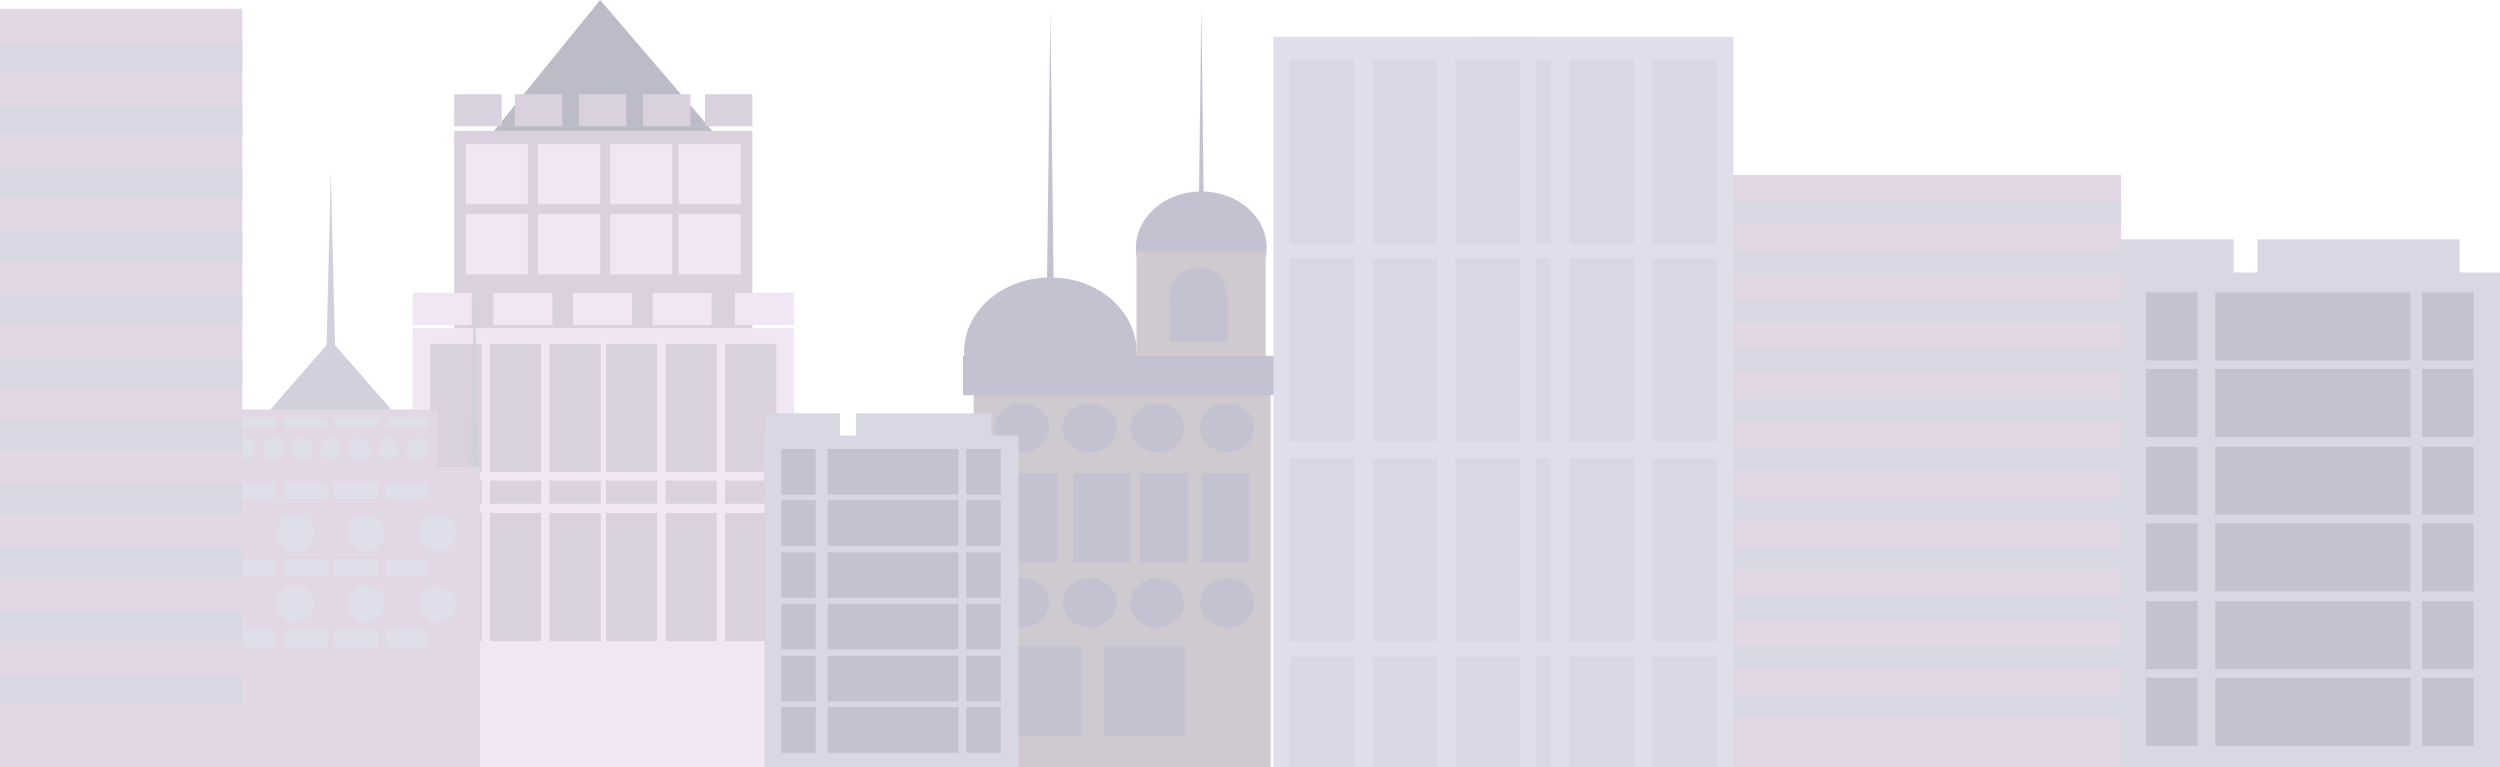 <svg xmlns="http://www.w3.org/2000/svg" viewBox="0 0 799.1 245.2"><defs><style>.cls-1{opacity:0.7;}.cls-2{fill:#9f9fb2;}.cls-3{fill:#cbbdd0;}.cls-4{fill:#eadbef;}.cls-5{fill:#a8a8bc;}.cls-6{fill:#bab3bc;}.cls-7{fill:#bdbdd0;}.cls-8{fill:#d5c7da;}.cls-9{fill:#d1d1e4;}.cls-10{fill:#c7c7da;}</style></defs><title>penalty_city</title><g id="Capa_2" data-name="Capa 2"><g id="Capa_54" data-name="Capa 54"><g class="cls-1"><polygon class="cls-2" points="230.19 44.76 155.52 44.76 191.83 0 230.19 44.76"/><rect class="cls-3" x="145.2" y="41.84" width="95.29" height="80.22"/><rect class="cls-4" x="131.92" y="104.89" width="121.86" height="140.31"/><rect class="cls-4" x="183.15" y="93.62" width="18.85" height="10.23"/><rect class="cls-4" x="208.59" y="93.62" width="18.85" height="10.23"/><rect class="cls-4" x="234.93" y="93.62" width="18.85" height="10.23"/><rect class="cls-4" x="157.71" y="93.62" width="18.85" height="10.23"/><rect class="cls-4" x="131.92" y="93.62" width="18.85" height="10.23"/><rect class="cls-3" x="185.04" y="30.12" width="15.17" height="10.23"/><rect class="cls-3" x="205.52" y="30.12" width="15.17" height="10.23"/><rect class="cls-3" x="225.33" y="30.12" width="15.17" height="10.23"/><rect class="cls-3" x="164.57" y="30.12" width="15.17" height="10.23"/><rect class="cls-3" x="145.2" y="30.12" width="15.18" height="10.23"/><rect class="cls-4" x="148.91" y="46.05" width="19.84" height="19.25"/><rect class="cls-4" x="171.99" y="46.05" width="19.84" height="19.25"/><rect class="cls-4" x="195.06" y="46.05" width="19.84" height="19.25"/><rect class="cls-4" x="216.95" y="46.05" width="19.84" height="19.25"/><rect class="cls-4" x="148.91" y="68.43" width="19.84" height="19.25"/><rect class="cls-4" x="171.99" y="68.43" width="19.84" height="19.25"/><rect class="cls-4" x="195.06" y="68.43" width="19.84" height="19.25"/><rect class="cls-4" x="216.95" y="68.43" width="19.84" height="19.25"/><rect class="cls-3" x="137.58" y="109.88" width="16.36" height="40.97"/><rect class="cls-3" x="156.61" y="109.88" width="16.37" height="40.97"/><rect class="cls-3" x="175.64" y="109.88" width="16.37" height="40.97"/><rect class="cls-3" x="193.7" y="109.88" width="16.37" height="40.97"/><rect class="cls-3" x="212.73" y="109.88" width="16.36" height="40.97"/><rect class="cls-3" x="231.76" y="109.88" width="16.37" height="40.97"/><rect class="cls-3" x="137.58" y="163.95" width="16.36" height="40.97"/><rect class="cls-3" x="156.61" y="163.95" width="16.37" height="40.97"/><rect class="cls-3" x="175.64" y="163.95" width="16.37" height="40.97"/><rect class="cls-3" x="193.7" y="163.95" width="16.37" height="40.97"/><rect class="cls-3" x="212.73" y="163.95" width="16.36" height="40.97"/><rect class="cls-3" x="231.76" y="163.95" width="16.37" height="40.97"/><rect class="cls-3" x="137.58" y="153.61" width="16.36" height="7.39"/><rect class="cls-3" x="156.61" y="153.61" width="16.37" height="7.39"/><rect class="cls-3" x="175.64" y="153.61" width="16.37" height="7.39"/><rect class="cls-3" x="193.7" y="153.61" width="16.37" height="7.39"/><rect class="cls-3" x="212.73" y="153.61" width="16.36" height="7.39"/><rect class="cls-3" x="231.76" y="153.61" width="16.37" height="7.39"/><path class="cls-5" d="M404.88,79.19c0,10-9.34,18-20.88,18s-20.9-8.08-20.9-18,9.35-18,20.9-18S404.88,69.23,404.88,79.19Z"/><rect class="cls-6" x="363.28" y="80.29" width="41.25" height="125.36"/><path class="cls-5" d="M400.92,136.73c0,4.34-3.88,7.84-8.69,7.84s-8.69-3.5-8.69-7.84,3.89-7.84,8.69-7.84S400.92,132.4,400.92,136.73Z"/><polygon class="cls-5" points="383.99 1.5 384.78 66.56 383.2 66.56 383.99 1.5"/><path class="cls-5" d="M363.3,112.51c0,13.16-12.33,23.82-27.56,23.82s-27.59-10.66-27.59-23.82,12.35-23.82,27.59-23.82S363.3,99.36,363.3,112.51Z"/><rect class="cls-6" x="311.23" y="119.84" width="94.92" height="125.36"/><rect class="cls-5" x="307.81" y="113.75" width="101.76" height="12.58"/><path class="cls-5" d="M335.35,136.73c0,4.34-3.9,7.84-8.69,7.84s-8.69-3.5-8.69-7.84,3.89-7.84,8.69-7.84S335.35,132.4,335.35,136.73Z"/><path class="cls-5" d="M357,136.73c0,4.34-3.88,7.84-8.68,7.84s-8.7-3.5-8.7-7.84,3.9-7.84,8.7-7.84S357,132.4,357,136.73Z"/><path class="cls-5" d="M378.63,136.73c0,4.34-3.89,7.84-8.69,7.84s-8.69-3.5-8.69-7.84,3.89-7.84,8.69-7.84S378.63,132.4,378.63,136.73Z"/><path class="cls-5" d="M400.92,136.73c0,4.34-3.88,7.84-8.69,7.84s-8.69-3.5-8.69-7.84,3.89-7.84,8.69-7.84S400.92,132.4,400.92,136.73Z"/><path class="cls-5" d="M335.35,192.7c0,4.32-3.9,7.84-8.69,7.84S318,197,318,192.7s3.89-7.85,8.69-7.85S335.35,188.36,335.35,192.7Z"/><path class="cls-5" d="M357,192.7c0,4.32-3.88,7.84-8.68,7.84s-8.7-3.52-8.7-7.84,3.9-7.85,8.7-7.85S357,188.36,357,192.7Z"/><path class="cls-5" d="M378.63,192.7c0,4.32-3.89,7.84-8.69,7.84s-8.69-3.52-8.69-7.84,3.89-7.85,8.69-7.85S378.63,188.36,378.63,192.7Z"/><path class="cls-5" d="M400.92,192.7c0,4.32-3.88,7.84-8.69,7.84s-8.69-3.52-8.69-7.84,3.89-7.85,8.69-7.85S400.92,188.36,400.92,192.7Z"/><rect class="cls-5" x="319.86" y="151.17" width="18.2" height="28.64"/><rect class="cls-5" x="343.05" y="151.17" width="18.2" height="28.64"/><rect class="cls-5" x="364.43" y="151.17" width="15.35" height="28.64"/><rect class="cls-5" x="383.99" y="151.17" width="15.35" height="28.64"/><rect class="cls-5" x="319.86" y="206.61" width="25.84" height="28.63"/><rect class="cls-5" x="352.79" y="206.61" width="25.84" height="28.63"/><polygon class="cls-5" points="335.73 3.33 336.77 89.2 334.68 89.2 335.73 3.33"/><path class="cls-5" d="M383.09,85.51c-5.23,0-9.4,9.79-9.26,10.39v13.33h18.51V95.9C392.48,95.3,388.32,85.51,383.09,85.51Z"/><path class="cls-5" d="M392.34,95.9c.14-.6,0-10.39-9.25-10.39s-9.4,9.79-9.26,10.39"/><polygon class="cls-7" points="128.73 135.14 82.74 135.14 105.73 108.72 128.73 135.14"/><polygon class="cls-7" points="61.22 150.22 58.37 150.22 59.8 91.52 61.22 150.22"/><polygon class="cls-7" points="107.16 113.41 104.31 113.41 105.73 54.71 107.16 113.41"/><polygon class="cls-7" points="153.1 150.22 150.25 150.22 151.67 91.52 153.1 150.22"/><rect class="cls-8" x="58.09" y="149.35" width="95.3" height="95.85"/><rect class="cls-8" x="71.66" y="130.9" width="68.15" height="52.85"/><path class="cls-9" d="M77.46,170a5.91,5.91,0,1,1-5.9-5.56A5.74,5.74,0,0,1,77.46,170Z"/><path class="cls-9" d="M100.24,170a5.91,5.91,0,1,1-5.9-5.56A5.74,5.74,0,0,1,100.24,170Z"/><path class="cls-9" d="M123,170a5.91,5.91,0,1,1-5.89-5.56A5.74,5.74,0,0,1,123,170Z"/><path class="cls-9" d="M145.81,170a5.91,5.91,0,1,1-5.9-5.56A5.75,5.75,0,0,1,145.81,170Z"/><path class="cls-9" d="M81.65,143.24A3.44,3.44,0,1,1,78.22,140,3.34,3.34,0,0,1,81.65,143.24Z"/><path class="cls-9" d="M90.82,143.24A3.44,3.44,0,1,1,87.39,140,3.34,3.34,0,0,1,90.82,143.24Z"/><path class="cls-9" d="M100,143.24A3.44,3.44,0,1,1,96.56,140,3.34,3.34,0,0,1,100,143.24Z"/><path class="cls-9" d="M109.16,143.24a3.44,3.44,0,1,1-3.42-3.24A3.33,3.33,0,0,1,109.16,143.24Z"/><path class="cls-9" d="M118.34,143.24a3.44,3.44,0,1,1-3.43-3.24A3.34,3.34,0,0,1,118.34,143.24Z"/><path class="cls-9" d="M127.51,143.24a3.44,3.44,0,1,1-3.42-3.24A3.33,3.33,0,0,1,127.51,143.24Z"/><path class="cls-9" d="M136.69,143.24a3.44,3.44,0,1,1-3.43-3.24A3.34,3.34,0,0,1,136.69,143.24Z"/><rect class="cls-9" x="74.51" y="133.56" width="13.78" height="3.17"/><rect class="cls-9" x="90.73" y="133.56" width="13.77" height="3.17"/><rect class="cls-9" x="106.96" y="133.56" width="13.77" height="3.17"/><rect class="cls-9" x="123.19" y="133.56" width="13.78" height="3.17"/><rect class="cls-9" x="74.51" y="154.18" width="13.78" height="5.24"/><rect class="cls-9" x="90.73" y="154.18" width="13.77" height="5.24"/><rect class="cls-9" x="106.96" y="154.18" width="13.77" height="5.24"/><rect class="cls-9" x="123.19" y="154.18" width="13.78" height="5.24"/><rect class="cls-9" x="90.73" y="154.18" width="13.77" height="5.24"/><rect class="cls-9" x="106.96" y="154.18" width="13.77" height="5.24"/><rect class="cls-9" x="74.51" y="178.79" width="13.78" height="5.25"/><rect class="cls-9" x="90.73" y="178.79" width="13.77" height="5.25"/><rect class="cls-9" x="106.96" y="178.79" width="13.77" height="5.25"/><rect class="cls-9" x="123.19" y="178.79" width="13.78" height="5.25"/><rect class="cls-9" x="90.73" y="178.79" width="13.77" height="5.25"/><rect class="cls-9" x="106.96" y="178.79" width="13.77" height="5.25"/><path class="cls-9" d="M77.46,192.69a5.91,5.91,0,1,1-5.9-5.56A5.73,5.73,0,0,1,77.46,192.69Z"/><path class="cls-9" d="M100.24,192.69a5.91,5.91,0,1,1-5.9-5.56A5.73,5.73,0,0,1,100.24,192.69Z"/><path class="cls-9" d="M123,192.69a5.91,5.91,0,1,1-5.89-5.56A5.73,5.73,0,0,1,123,192.69Z"/><path class="cls-9" d="M145.81,192.69a5.91,5.91,0,1,1-5.9-5.56A5.74,5.74,0,0,1,145.81,192.69Z"/><rect class="cls-9" x="74.51" y="201.44" width="13.78" height="5.25"/><rect class="cls-9" x="90.73" y="201.44" width="13.77" height="5.25"/><rect class="cls-9" x="106.96" y="201.44" width="13.77" height="5.25"/><rect class="cls-9" x="123.19" y="201.44" width="13.78" height="5.25"/><rect class="cls-9" x="90.73" y="201.44" width="13.77" height="5.25"/><rect class="cls-9" x="106.96" y="201.44" width="13.77" height="5.25"/><rect class="cls-10" x="273.59" y="132.12" width="43.3" height="22.46"/><rect class="cls-10" x="244.36" y="139.22" width="81.19" height="105.98"/><rect class="cls-10" x="244.36" y="132.12" width="24.14" height="22.46"/><rect class="cls-5" x="249.71" y="143.5" width="11.03" height="14.56"/><rect class="cls-5" x="249.71" y="159.89" width="11.03" height="14.57"/><rect class="cls-5" x="249.71" y="176.58" width="11.03" height="14.56"/><rect class="cls-5" x="249.71" y="192.97" width="11.03" height="14.57"/><rect class="cls-5" x="249.71" y="209.65" width="11.03" height="14.57"/><rect class="cls-5" x="249.71" y="226.05" width="11.03" height="14.57"/><rect class="cls-5" x="264.54" y="143.5" width="41.82" height="14.56"/><rect class="cls-5" x="308.84" y="143.5" width="11.04" height="14.56"/><rect class="cls-5" x="264.54" y="159.89" width="41.82" height="14.57"/><rect class="cls-5" x="308.84" y="159.89" width="11.04" height="14.57"/><rect class="cls-5" x="264.54" y="176.58" width="41.82" height="14.56"/><rect class="cls-5" x="308.84" y="176.58" width="11.04" height="14.56"/><rect class="cls-5" x="264.54" y="192.97" width="41.82" height="14.57"/><rect class="cls-5" x="308.84" y="192.97" width="11.04" height="14.57"/><rect class="cls-5" x="264.54" y="209.65" width="41.82" height="14.57"/><rect class="cls-5" x="308.84" y="209.65" width="11.04" height="14.57"/><rect class="cls-5" x="264.54" y="226.05" width="41.82" height="14.57"/><rect class="cls-5" x="308.84" y="226.05" width="11.04" height="14.57"/><rect class="cls-10" x="721.58" y="76.51" width="64.6" height="33.51"/><rect class="cls-10" x="677.97" y="87.1" width="121.13" height="158.11"/><rect class="cls-10" x="677.97" y="76.51" width="36.01" height="33.51"/><rect class="cls-5" x="685.96" y="93.48" width="16.46" height="21.72"/><rect class="cls-5" x="685.96" y="117.93" width="16.46" height="21.73"/><rect class="cls-5" x="685.96" y="142.83" width="16.46" height="21.72"/><rect class="cls-5" x="685.96" y="167.28" width="16.46" height="21.73"/><rect class="cls-5" x="685.96" y="192.17" width="16.46" height="21.73"/><rect class="cls-5" x="685.96" y="216.63" width="16.46" height="21.73"/><rect class="cls-5" x="708.09" y="93.48" width="62.39" height="21.72"/><rect class="cls-5" x="774.17" y="93.48" width="16.46" height="21.72"/><rect class="cls-5" x="708.09" y="117.93" width="62.39" height="21.73"/><rect class="cls-5" x="774.17" y="117.93" width="16.46" height="21.73"/><rect class="cls-5" x="708.09" y="142.83" width="62.39" height="21.72"/><rect class="cls-5" x="774.17" y="142.83" width="16.46" height="21.72"/><rect class="cls-5" x="708.09" y="167.28" width="62.39" height="21.73"/><rect class="cls-5" x="774.17" y="167.28" width="16.46" height="21.73"/><rect class="cls-5" x="708.09" y="192.17" width="62.39" height="21.73"/><rect class="cls-5" x="774.17" y="192.17" width="16.46" height="21.73"/><rect class="cls-5" x="708.09" y="216.63" width="62.39" height="21.73"/><rect class="cls-5" x="774.17" y="216.63" width="16.46" height="21.73"/><rect class="cls-8" x="552.73" y="55.94" width="125.25" height="189.27"/><rect class="cls-10" x="552.73" y="111.65" width="125.25" height="7.24"/><rect class="cls-10" x="552.73" y="95.87" width="125.25" height="7.25"/><rect class="cls-10" x="552.73" y="80.1" width="125.25" height="7.24"/><rect class="cls-10" x="552.73" y="64.32" width="125.25" height="7.24"/><rect class="cls-10" x="552.73" y="158.92" width="125.25" height="7.24"/><rect class="cls-10" x="552.73" y="143.15" width="125.25" height="7.24"/><rect class="cls-10" x="552.73" y="127.37" width="125.25" height="7.24"/><rect class="cls-10" x="552.73" y="206.38" width="125.25" height="7.23"/><rect class="cls-10" x="552.73" y="190.61" width="125.25" height="7.24"/><rect class="cls-10" x="552.73" y="174.82" width="125.25" height="7.25"/><rect class="cls-10" x="552.73" y="222.1" width="125.25" height="7.24"/><rect class="cls-8" y="2.77" width="77.46" height="242.43"/><rect class="cls-10" y="74.13" width="77.46" height="9.28"/><rect class="cls-10" y="53.93" width="77.46" height="9.28"/><rect class="cls-10" y="33.73" width="77.46" height="9.27"/><rect class="cls-10" y="13.52" width="77.46" height="9.27"/><rect class="cls-10" y="134.69" width="77.46" height="9.27"/><rect class="cls-10" y="114.49" width="77.46" height="9.28"/><rect class="cls-10" y="94.27" width="77.46" height="9.28"/><rect class="cls-10" y="195.48" width="77.46" height="9.28"/><rect class="cls-10" y="175.28" width="77.46" height="9.27"/><rect class="cls-10" y="155.06" width="77.46" height="9.28"/><rect class="cls-10" y="215.61" width="77.46" height="9.28"/><rect class="cls-9" x="469.99" y="11.78" width="84.04" height="233.42"/><rect class="cls-10" x="475.25" y="19.07" width="20.56" height="58.66"/><rect class="cls-10" x="501.73" y="19.07" width="20.56" height="58.66"/><rect class="cls-10" x="528.2" y="19.07" width="20.57" height="58.66"/><rect class="cls-10" x="475.25" y="82.52" width="20.56" height="58.67"/><rect class="cls-10" x="501.73" y="82.52" width="20.56" height="58.67"/><rect class="cls-10" x="528.2" y="82.52" width="20.57" height="58.67"/><rect class="cls-10" x="475.25" y="146.44" width="20.56" height="58.67"/><rect class="cls-10" x="501.73" y="146.44" width="20.56" height="58.67"/><rect class="cls-10" x="528.2" y="146.44" width="20.57" height="58.67"/><rect class="cls-10" x="475.25" y="209.9" width="20.56" height="35.27"/><rect class="cls-10" x="501.73" y="209.9" width="20.56" height="35.27"/><rect class="cls-10" x="528.2" y="209.9" width="20.57" height="35.27"/><rect class="cls-9" x="407.04" y="11.78" width="84.04" height="233.42"/><rect class="cls-10" x="412.31" y="19.07" width="20.56" height="58.66"/><rect class="cls-10" x="438.78" y="19.07" width="20.56" height="58.66"/><rect class="cls-10" x="465.26" y="19.07" width="20.57" height="58.66"/><rect class="cls-10" x="412.31" y="82.52" width="20.56" height="58.67"/><rect class="cls-10" x="438.78" y="82.52" width="20.56" height="58.67"/><rect class="cls-10" x="465.26" y="82.52" width="20.57" height="58.67"/><rect class="cls-10" x="412.31" y="146.44" width="20.56" height="58.67"/><rect class="cls-10" x="438.78" y="146.44" width="20.56" height="58.67"/><rect class="cls-10" x="465.26" y="146.44" width="20.57" height="58.67"/><rect class="cls-10" x="412.31" y="209.9" width="20.56" height="35.27"/><rect class="cls-10" x="438.78" y="209.9" width="20.56" height="35.27"/><rect class="cls-10" x="465.26" y="209.9" width="20.57" height="35.27"/></g></g></g></svg>